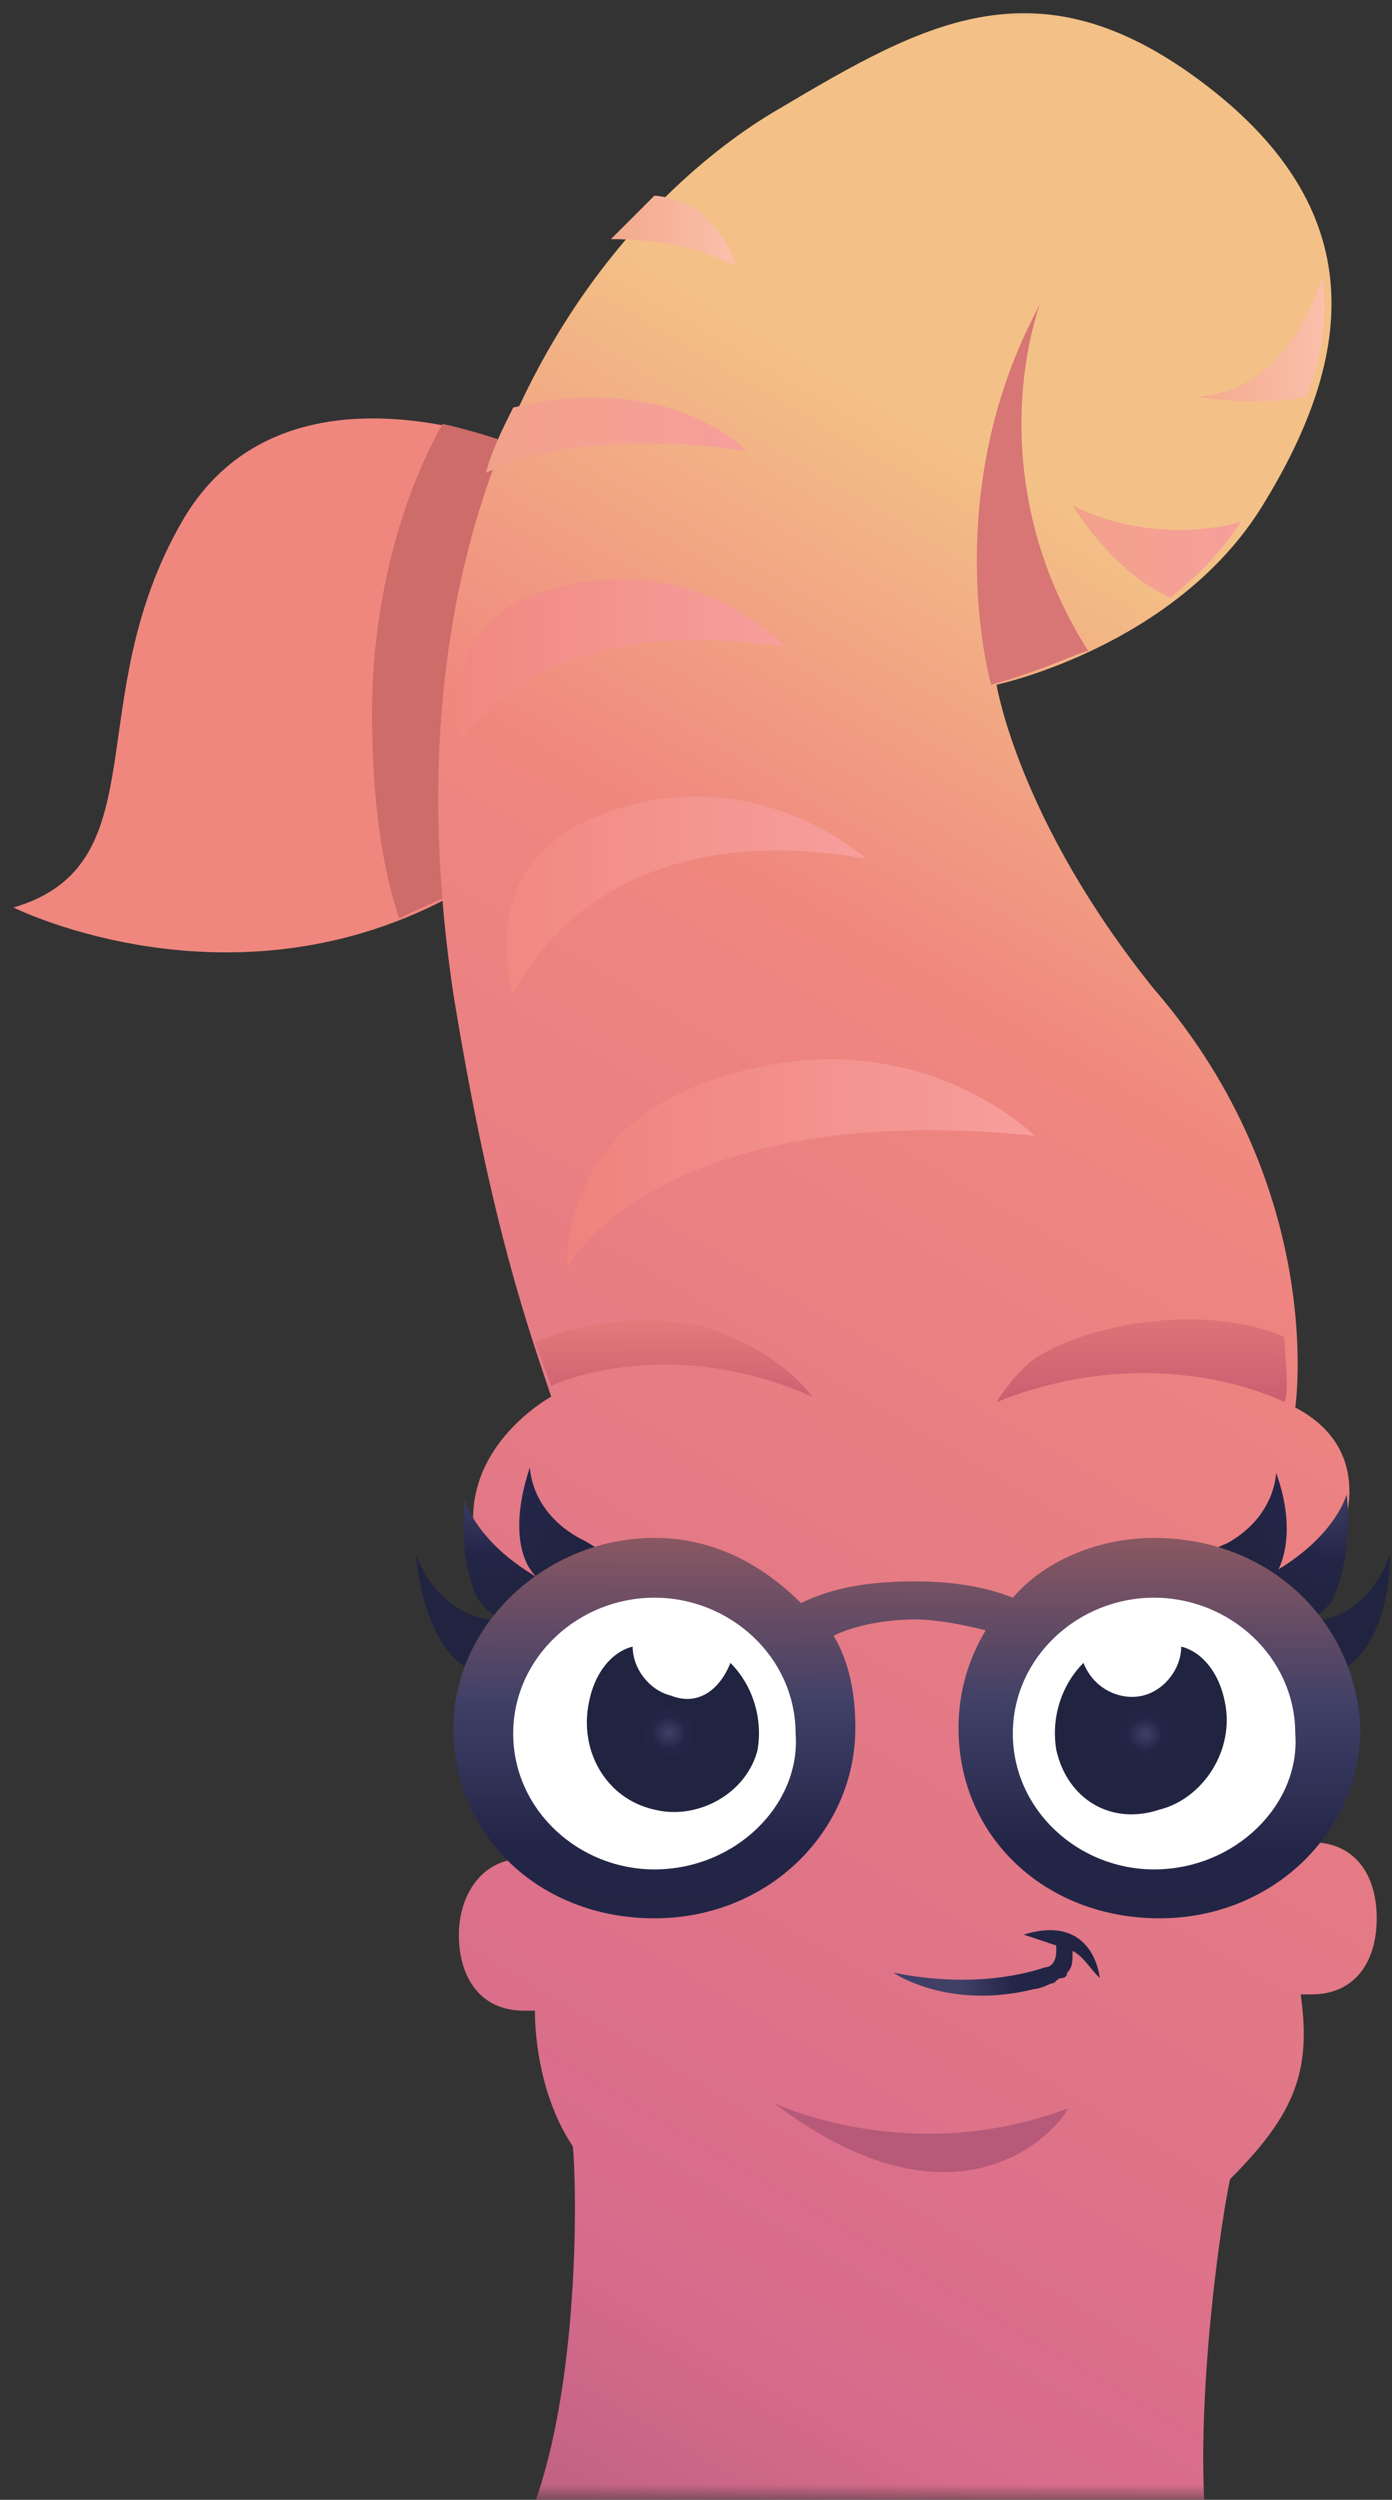 <?xml version="1.0" encoding="UTF-8" standalone="no"?>
<svg width="44px" height="79px" viewBox="0 0 44 79" version="1.1" xmlns="http://www.w3.org/2000/svg" xmlns:xlink="http://www.w3.org/1999/xlink">
    <rect x="0" y="0" width="44" height="79" fill="#333333" stroke="none"/>
    <!-- Generator: Sketch 39.1 (31720) - http://www.bohemiancoding.com/sketch -->
    <title>inky</title>
    <desc>Created with Sketch.</desc>
    <defs>
        <rect id="path-1" x="0" y="0" width="71" height="79"></rect>
        <linearGradient x1="74.556%" y1="21.505%" x2="45.384%" y2="89.534%" id="linearGradient-3">
            <stop stop-color="#F3C187" offset="0%"></stop>
            <stop stop-color="#F0877F" offset="15.34%"></stop>
            <stop stop-color="#D76B8C" offset="55.37%"></stop>
            <stop stop-color="#4D3657" offset="100%"></stop>
        </linearGradient>
        <linearGradient x1="50.133%" y1="-45.986%" x2="48.618%" y2="117.301%" id="linearGradient-4">
            <stop stop-color="#F0877F" offset="0%"></stop>
            <stop stop-color="#C95E70" offset="100%"></stop>
        </linearGradient>
        <linearGradient x1="52.824%" y1="-61.302%" x2="52.026%" y2="101.633%" id="linearGradient-5">
            <stop stop-color="#F0877F" offset="0%"></stop>
            <stop stop-color="#C95E70" offset="100%"></stop>
        </linearGradient>
        <linearGradient x1="0.8%" y1="48.07%" x2="100.595%" y2="48.07%" id="linearGradient-6">
            <stop stop-color="#EF827D" offset="0%"></stop>
            <stop stop-color="#F79F9C" offset="100%"></stop>
        </linearGradient>
        <linearGradient x1="0.039%" y1="49.441%" x2="99.802%" y2="49.441%" id="linearGradient-7">
            <stop stop-color="#F0877F" offset="0%"></stop>
            <stop stop-color="#F79F9C" offset="100%"></stop>
        </linearGradient>
        <linearGradient x1="-0.277%" y1="49.208%" x2="99.227%" y2="49.208%" id="linearGradient-8">
            <stop stop-color="#F0877F" offset="0%"></stop>
            <stop stop-color="#F79F9C" offset="100%"></stop>
        </linearGradient>
        <linearGradient x1="-0.453%" y1="44.844%" x2="99.062%" y2="44.844%" id="linearGradient-9">
            <stop stop-color="#F2A28A" offset="0%"></stop>
            <stop stop-color="#F79F9C" offset="100%"></stop>
        </linearGradient>
        <linearGradient x1="3.572%" y1="48.883%" x2="100.059%" y2="48.883%" id="linearGradient-10">
            <stop stop-color="#F3AA8D" offset="0%"></stop>
            <stop stop-color="#FBC0AC" offset="100%"></stop>
        </linearGradient>
        <linearGradient x1="0.509%" y1="48.583%" x2="100.74%" y2="48.583%" id="linearGradient-11">
            <stop stop-color="#F3AA8D" offset="0%"></stop>
            <stop stop-color="#FBC0AC" offset="100%"></stop>
        </linearGradient>
        <linearGradient x1="1.896%" y1="47.801%" x2="102.118%" y2="47.801%" id="linearGradient-12">
            <stop stop-color="#F2A28A" offset="0%"></stop>
            <stop stop-color="#F79F9C" offset="100%"></stop>
        </linearGradient>
        <linearGradient x1="0.397%" y1="49.187%" x2="100.513%" y2="49.187%" id="linearGradient-13">
            <stop stop-color="#404067" offset="31.93%"></stop>
            <stop stop-color="#232547" offset="59.13%"></stop>
            <stop stop-color="#212440" offset="100%"></stop>
        </linearGradient>
        <radialGradient cx="84.931%" cy="-1.868%" fx="84.931%" fy="-1.868%" r="72.562%" id="radialGradient-14">
            <stop stop-color="#404067" offset="0%"></stop>
            <stop stop-color="#232547" offset="59.13%"></stop>
            <stop stop-color="#212440" offset="100%"></stop>
        </radialGradient>
        <radialGradient cx="54.495%" cy="-46.213%" fx="54.495%" fy="-46.213%" r="66.092%" id="radialGradient-15">
            <stop stop-color="#404067" offset="0%"></stop>
            <stop stop-color="#232547" offset="59.13%"></stop>
            <stop stop-color="#212440" offset="100%"></stop>
        </radialGradient>
        <radialGradient cx="132.981%" cy="11.98%" fx="132.981%" fy="11.98%" r="80.447%" id="radialGradient-16">
            <stop stop-color="#404067" offset="0%"></stop>
            <stop stop-color="#232547" offset="59.13%"></stop>
            <stop stop-color="#212440" offset="100%"></stop>
        </radialGradient>
        <radialGradient cx="51.085%" cy="48.79%" fx="51.085%" fy="48.79%" r="15.821%" id="radialGradient-17">
            <stop stop-color="#404067" offset="0%"></stop>
            <stop stop-color="#232547" offset="59.13%"></stop>
            <stop stop-color="#212440" offset="100%"></stop>
        </radialGradient>
        <radialGradient cx="12.73%" cy="-5.506%" fx="12.73%" fy="-5.506%" r="72.562%" id="radialGradient-18">
            <stop stop-color="#404067" offset="0%"></stop>
            <stop stop-color="#232547" offset="59.13%"></stop>
            <stop stop-color="#212440" offset="100%"></stop>
        </radialGradient>
        <radialGradient cx="43.851%" cy="-46.213%" fx="43.851%" fy="-46.213%" r="61.196%" id="radialGradient-19">
            <stop stop-color="#404067" offset="0%"></stop>
            <stop stop-color="#232547" offset="59.13%"></stop>
            <stop stop-color="#212440" offset="100%"></stop>
        </radialGradient>
        <radialGradient cx="-31.614%" cy="15.429%" fx="-31.614%" fy="15.429%" r="80.447%" id="radialGradient-20">
            <stop stop-color="#404067" offset="0%"></stop>
            <stop stop-color="#232547" offset="59.13%"></stop>
            <stop stop-color="#212440" offset="100%"></stop>
        </radialGradient>
        <radialGradient cx="49.005%" cy="49.484%" fx="49.005%" fy="49.484%" r="15.818%" id="radialGradient-21">
            <stop stop-color="#404067" offset="0%"></stop>
            <stop stop-color="#232547" offset="59.13%"></stop>
            <stop stop-color="#212440" offset="100%"></stop>
        </radialGradient>
        <linearGradient x1="50.497%" y1="-1.065%" x2="48.599%" y2="138.606%" id="linearGradient-22">
            <stop stop-color="#8C5862" offset="0%"></stop>
            <stop stop-color="#404067" offset="31.93%"></stop>
            <stop stop-color="#232547" offset="59.13%"></stop>
            <stop stop-color="#212440" offset="100%"></stop>
        </linearGradient>
    </defs>
    <g id="Main" stroke="none" stroke-width="1" fill="none" fill-rule="evenodd">
        <g id="inky" transform="translate(-8, 0)">
            <mask id="mask-2" fill="white">
                <use xlink:href="#path-1"></use>
            </mask>
            <g id="Mask"></g>
            <g mask="url(#mask-2)" id="Layer_1">
                <g transform="translate(-12, 0)">
                    <g>
                        <g id="Main">
                            <g id="inky">
                                <g id="inky-big">
                                    <g id="Group_1_">
                                        <g id="Group">
                                            <g id="Page-1">
                                                <g id="Group">
                                                    <path d="M36.737,14.254 C36.737,14.254 29.012,10.82 25.75,16.487 C22.488,22.154 25.063,27.307 20.428,28.68 C20.428,28.68 27.638,32.287 34.848,27.993 C42.058,23.7 36.737,14.254 36.737,14.254 L36.737,14.254 L36.737,14.254 L36.737,14.254 Z" id="Shape_4_" fill="#F0877F"></path>
                                                    <path d="M36.737,14.254 C36.737,14.254 35.535,13.739 33.99,13.396 C32.445,16.143 31.758,19.578 31.758,22.498 C31.758,24.559 31.93,26.963 32.617,29.024 C33.303,28.68 34.162,28.337 34.848,27.993 C42.058,23.7 36.737,14.254 36.737,14.254 L36.737,14.254 L36.737,14.254 L36.737,14.254 Z" id="Shape_5_" fill="#CE6C6A"></path>
                                                    <path d="M83.602,81.404 C82.057,85.526 77.25,88.617 70.727,88.446 C64.203,88.274 59.225,85.526 58.367,81.404 C57.508,77.798 58.538,70.413 58.882,68.867 C60.942,66.807 61.457,65.433 61.113,63.028 L61.457,63.028 C62.83,63.028 63.517,61.998 63.517,60.624 C63.517,59.25 62.83,58.22 61.457,58.22 C60.77,58.22 62.315,55.643 61.972,56.159 C61.972,54.098 61.628,52.38 61.628,50.491 C61.628,50.32 61.8,49.804 61.8,49.804 C61.8,49.804 64.203,46.198 60.942,44.48 C60.942,44.48 61.972,37.611 56.478,31.257 C52.187,25.933 51.5,21.639 51.5,21.639 C51.5,21.639 57.165,20.437 59.912,15.972 C62.658,11.507 63.517,6.87 58.195,2.748 C52.873,-1.374 49.268,0.687 44.633,3.435 C40.17,6.011 31.758,14.254 34.333,31.428 C35.535,38.813 36.737,42.076 37.423,44.137 C37.423,44.137 33.303,46.37 35.707,50.491 C36.222,51.178 35.535,52.552 35.535,53.583 L36.05,56.846 C35.535,56.33 37.252,58.735 36.565,58.735 C35.192,58.735 34.505,59.937 34.505,61.139 C34.505,62.513 35.192,63.543 36.565,63.543 L36.908,63.543 C36.908,64.402 37.08,66.291 38.11,67.837 C38.282,69.898 38.282,78.141 35.707,81.404 L83.602,81.404 Z M35.878,101.326 C35.878,101.326 36.222,106.822 42.23,109.57 C48.41,112.317 53.903,110.257 56.478,106.822 C57.508,105.448 58.538,103.387 59.397,101.326 C60.598,102.357 61.628,103.387 62.658,104.589 C66.607,109.398 66.95,116.096 66.092,119.359 C65.405,122.278 63.688,123.996 63.345,124.167 C63.173,124.339 63.002,124.511 62.83,124.683 C62.143,125.37 60.427,126.743 58.71,126.572 L58.538,126.572 C57.337,126.572 55.963,125.885 55.963,124.511 C55.963,123.652 56.135,122.622 56.993,122.107 C57.165,121.763 57.508,121.42 58.023,121.248 C59.053,120.733 60.427,120.046 61.285,121.248 C61.285,121.42 62.487,122.45 62.487,122.107 C61.8,118.5 57.337,119.53 56.135,120.733 C54.933,121.763 50.298,126.915 56.65,130.35 C57.165,130.522 57.508,130.865 58.023,131.037 C57.508,131.552 56.135,133.27 54.933,133.441 C53.732,133.613 55.105,134.987 56.65,134.643 C57.852,134.128 59.912,132.411 61.113,131.037 C64.547,130.522 66.607,127.43 68.667,123.824 C70.727,120.217 70.727,115.752 69.868,110.943 C72.272,112.146 77.078,113.691 82.572,111.63 C90.297,108.711 90.64,102.185 90.64,100.467 C90.64,98.75 88.752,93.598 95.275,92.567 C100.94,91.709 101.455,96.002 101.455,97.033 C101.455,97.033 101.455,97.033 101.455,97.204 C102.313,95.487 102.313,92.224 99.395,90.335 L99.395,90.335 L99.395,90.335 C99.223,90.335 99.052,90.163 98.88,90.163 C96.133,89.304 90.125,89.304 88.065,91.537 C86.005,93.941 85.662,97.548 86.348,101.154 C87.035,104.417 87.035,105.963 86.177,107.337 C85.833,107.852 85.49,108.367 84.975,108.711 C84.117,109.57 83.087,110.085 81.885,110.428 C81.37,110.6 80.855,110.6 80.168,110.772 C75.362,111.802 69.01,108.539 69.01,108.539 L69.01,108.539 C68.838,107.68 68.495,106.822 68.323,105.963 C67.465,102.528 64.375,98.922 61.8,96.346 C62.143,95.83 62.487,95.487 63.002,95.143 C65.748,93.254 72.272,90.678 75.018,94.285 C77.765,98.063 76.563,102.7 73.473,103.902 C71.757,104.589 71.07,105.62 71.585,105.963 C72.1,106.478 74.503,106.135 76.563,103.73 C78.623,101.326 79.825,97.204 76.392,93.083 C75.877,92.396 75.705,92.052 74.847,91.709 C77.937,91.022 83.602,87.93 84.975,82.091 L35.878,101.326 Z M8.24,121.076 C9.442,123.48 11.158,125.713 12.36,128.117 C13.562,130.35 14.42,132.067 14.42,134.128 C14.42,137.048 12.703,139.967 9.785,140.654 C6.695,141.341 2.06,141.17 0.515,135.502 L0.515,137.048 C0.858,138.422 1.717,140.654 3.948,141.513 C6.523,142.543 10.815,143.23 13.905,140.483 C16.137,138.593 16.995,136.361 17.167,135.159 C17.338,133.613 17.682,132.239 17.51,131.037 C17.167,128.633 16.48,126.915 14.763,123.824 C13.905,122.45 12.703,121.076 12.017,119.702 L8.24,121.076 Z M34.333,90.678 C34.333,90.678 31.587,94.113 28.497,96.861 L34.333,90.678 Z M49.612,108.711 C43.088,109.741 41.2,105.276 41.715,100.639 C42.23,96.174 49.44,90.678 51.843,88.102 C51.843,88.102 51.157,95.83 57.68,99.78 C57.68,99.952 56.135,107.68 49.612,108.711 L49.612,108.711 L49.612,108.711 L49.612,108.711 Z M60.77,94.628 C59.225,93.254 58.023,92.052 57.68,91.88 C58.367,92.396 59.225,92.739 60.083,92.911 C60.77,93.083 61.457,92.911 62.658,92.911 C62.487,93.083 61.8,93.426 61.628,93.598 C61.457,93.941 61.113,94.285 60.77,94.628 L60.77,94.628 L60.77,94.628 L60.77,94.628 Z" id="Shape_18_" fill="url(#linearGradient-3)"></path>
                                                    <path d="M44.462,66.463 C44.462,66.463 48.753,68.524 53.732,66.635 C53.903,66.635 50.813,71.272 44.462,66.463 L44.462,66.463 L44.462,66.463 L44.462,66.463 Z" id="Shape_21_" fill="#B75978"></path>
                                                    <path d="M42.23,41.904 C40.513,41.561 38.453,41.733 36.908,42.42 L37.423,43.793 C37.423,43.793 41.028,42.076 45.663,44.137 C45.663,44.137 44.805,42.763 42.23,41.904 L42.23,41.904 L42.23,41.904 L42.23,41.904 Z" id="Shape_22_" fill="url(#linearGradient-4)"></path>
                                                    <path d="M52.702,42.935 C52.015,43.45 51.5,44.309 51.5,44.309 C56.65,42.248 60.598,44.309 60.598,44.309 C60.77,43.965 60.598,42.763 60.598,42.248 C58.195,41.217 54.59,41.733 52.702,42.935 L52.702,42.935 L52.702,42.935 L52.702,42.935 Z" id="Shape_23_" fill="url(#linearGradient-5)"></path>
                                                    <path d="M52.702,35.893 C52.702,35.893 48.925,32.115 42.917,34.004 C37.595,35.55 37.938,40.015 37.938,40.015 C37.938,40.015 40.857,34.691 52.702,35.893 L52.702,35.893 L52.702,35.893 L52.702,35.893 Z" id="Shape_26_" fill="url(#linearGradient-6)"></path>
                                                    <path d="M47.38,27.135 C47.38,27.135 43.775,23.872 38.968,25.761 C34.848,27.307 36.222,31.428 36.222,31.428 C36.222,31.428 38.625,25.589 47.38,27.135 L47.38,27.135 L47.38,27.135 L47.38,27.135 Z" id="Shape_27_" fill="url(#linearGradient-7)"></path>
                                                    <path d="M44.805,20.437 C44.805,20.437 41.887,17.174 37.08,18.72 C33.818,19.75 34.505,23.357 34.505,23.357 C34.677,23.528 36.737,19.235 44.805,20.437 L44.805,20.437 L44.805,20.437 L44.805,20.437 Z" id="Shape_28_" fill="url(#linearGradient-8)"></path>
                                                    <path d="M43.603,14.254 C43.603,14.254 41.2,11.678 36.222,12.88 C35.878,13.567 35.535,14.254 35.363,14.941 C38.625,13.396 43.603,14.254 43.603,14.254 L43.603,14.254 L43.603,14.254 L43.603,14.254 Z" id="Shape_29_" fill="url(#linearGradient-9)"></path>
                                                    <path d="M43.26,8.415 C43.26,8.415 42.745,6.354 40.685,6.183 C40.17,6.698 39.827,7.041 39.312,7.557 C41.887,7.557 43.26,8.415 43.26,8.415 L43.26,8.415 L43.26,8.415 L43.26,8.415 Z" id="Shape_30_" fill="url(#linearGradient-10)"></path>
                                                    <path d="M57.852,12.537 C57.852,12.537 59.74,12.88 61.285,12.537 C61.8,11.335 61.972,9.961 61.8,8.759 C61.457,9.789 60.427,12.365 57.852,12.537 L57.852,12.537 L57.852,12.537 L57.852,12.537 Z" id="Shape_31_" fill="url(#linearGradient-11)"></path>
                                                    <path d="M53.903,15.972 C53.903,15.972 55.105,18.033 56.993,18.891 C57.852,18.204 58.538,17.517 59.225,16.487 C58.71,16.659 56.307,17.174 53.903,15.972 L53.903,15.972 L53.903,15.972 L53.903,15.972 Z" id="Shape_32_" fill="url(#linearGradient-12)"></path>
                                                    <path d="M51.328,21.639 C51.328,21.639 49.612,15.628 52.873,9.617 C52.873,9.617 50.813,14.941 54.418,20.609 C54.418,20.437 53.217,21.124 51.328,21.639 L51.328,21.639 L51.328,21.639 L51.328,21.639 Z" id="Shape_33_" fill="#D87575"></path>
                                                    <path d="M52.358,61.139 C52.358,61.139 52.873,61.311 53.388,61.483 L53.388,61.654 C53.388,61.998 53.217,62.17 53.045,62.17 C52.53,62.341 50.813,62.857 48.238,62.341 C48.238,62.341 49.955,63.543 52.702,62.857 C52.702,62.857 52.873,62.857 53.217,62.685 C53.388,62.685 53.388,62.513 53.56,62.513 C53.56,62.513 53.732,62.513 53.732,62.341 L53.732,62.341 L53.732,62.341 C53.903,62.17 53.903,61.998 53.903,61.654 C54.247,61.826 54.418,62.17 54.762,62.513 C54.762,62.513 54.59,60.452 52.358,61.139 L52.358,61.139 L52.358,61.139 L52.358,61.139 Z" id="Shape_40_" fill="url(#linearGradient-13)"></path>
                                                    <g id="Shape_50_" transform="translate(56.558, 46.023)">
                                                        <path d="M2.403,5.496 L3.09,6.183 C3.09,6.183 4.978,5.324 5.493,4.637 C5.837,4.122 6.18,2.576 6.008,1.202 C6.008,1.202 5.493,3.263 1.888,4.465 L2.403,5.496 L2.403,5.496 L2.403,5.496 L2.403,5.496 Z" id="Shape" fill="url(#radialGradient-14)"></path>
                                                        <path d="M5.322,5.152 C3.948,5.324 3.09,5.324 3.09,5.324 L3.09,6.354 L3.777,7.385 C3.777,7.385 5.15,7.041 5.837,6.698 C6.523,6.526 7.382,5.152 7.382,3.091 C7.382,3.091 6.867,4.809 5.322,5.152 L5.322,5.152 L5.322,5.152 L5.322,5.152 Z" id="Shape" fill="url(#radialGradient-15)"></path>
                                                        <path d="M1.03,5.152 L1.888,5.496 L3.605,3.95 C3.948,3.607 4.463,2.404 3.777,0.515 C3.777,0.515 3.777,1.889 2.232,2.748 C0.515,3.435 0.172,4.637 0.172,4.637 L1.03,5.152 L1.03,5.152 L1.03,5.152 L1.03,5.152 Z" id="Shape" fill="url(#radialGradient-16)"></path>
                                                    </g>
                                                    <path d="M57.165,50.148 C54.418,49.804 51.843,51.522 51.5,53.926 C51.328,55.472 52.187,57.189 53.732,58.048 C54.59,57.533 55.62,57.361 56.822,57.361 C57.852,57.361 58.882,57.533 59.74,58.048 C60.77,57.361 61.457,56.33 61.628,55.128 C61.972,52.724 59.912,50.491 57.165,50.148 L57.165,50.148 L57.165,50.148 L57.165,50.148 Z" id="Shape_51_" fill="#FFFFFF"></path>
                                                    <ellipse id="Oval" fill="#FFFFFF" cx="40.685" cy="54.785" rx="4.807" ry="4.809"></ellipse>
                                                    <ellipse id="Oval_1_" fill="#FFFFFF" cx="56.478" cy="54.785" rx="4.807" ry="4.809"></ellipse>
                                                    <path d="M57.337,52.037 C57.337,52.724 56.822,53.411 56.135,53.583 C55.448,53.754 54.59,53.411 54.247,52.552 C53.56,53.239 53.217,54.27 53.388,55.3 C53.732,56.846 55.105,57.704 56.65,57.189 C58.023,56.846 59.053,55.3 58.71,53.754 C58.538,52.896 58.023,52.209 57.337,52.037 L57.337,52.037 L57.337,52.037 L57.337,52.037 Z" id="Shape_52_" fill="url(#radialGradient-17)"></path>
                                                    <g id="Shape_53_" transform="translate(32.974, 46.023)">
                                                        <path d="M5.322,5.496 L4.635,6.183 C4.635,6.183 2.747,5.324 2.232,4.637 C1.888,4.293 1.545,2.748 1.717,1.374 C1.717,1.374 2.232,3.435 5.837,4.637 L5.322,5.496 L5.322,5.496 L5.322,5.496 L5.322,5.496 Z" id="Shape" fill="url(#radialGradient-18)"></path>
                                                        <path d="M2.403,5.152 C3.777,5.324 4.635,5.324 4.635,5.324 L4.807,6.354 L3.948,7.385 C3.948,7.385 2.575,7.041 1.888,6.698 C1.202,6.526 0.343,5.152 0.172,3.091 C0.172,3.091 0.687,4.809 2.403,5.152 L2.403,5.152 L2.403,5.152 L2.403,5.152 Z" id="Shape" fill="url(#radialGradient-19)"></path>
                                                        <path d="M6.523,5.152 L5.665,5.324 L3.948,3.778 C3.605,3.435 3.09,2.404 3.777,0.343 C3.777,0.343 3.777,1.717 5.322,2.576 C7.038,3.435 7.382,4.637 7.382,4.637 L6.523,5.152 L6.523,5.152 L6.523,5.152 L6.523,5.152 Z" id="Shape" fill="url(#radialGradient-20)"></path>
                                                    </g>
                                                    <path d="M40.17,50.148 C42.917,49.804 45.492,51.522 45.835,53.926 C46.007,55.472 45.148,57.189 43.603,58.048 C42.745,57.533 41.715,57.361 40.342,57.361 C39.14,57.361 38.282,57.533 37.423,58.048 C36.393,57.361 35.707,56.33 35.535,55.128 C35.363,52.724 37.423,50.491 40.17,50.148 L40.17,50.148 L40.17,50.148 L40.17,50.148 Z" id="Shape_54_" fill="#FFFFFF"></path>
                                                    <path d="M38.625,53.754 C38.282,55.3 39.14,56.846 40.685,57.189 C42.058,57.533 43.603,56.674 43.947,55.3 C44.118,54.27 43.775,53.239 43.088,52.552 C42.745,53.411 42.058,53.926 41.2,53.583 C40.513,53.411 39.998,52.724 39.998,52.037 C39.312,52.209 38.797,52.896 38.625,53.754 L38.625,53.754 L38.625,53.754 L38.625,53.754 Z" id="Shape_55_" fill="url(#radialGradient-21)"></path>
                                                    <path d="M56.478,48.602 C54.762,48.602 53.045,49.289 52.015,50.491 C51.157,50.148 50.127,49.976 48.925,49.976 C47.552,49.976 46.35,50.148 45.32,50.663 C44.118,49.461 42.573,48.602 40.685,48.602 C37.252,48.602 34.333,51.35 34.333,54.613 C34.333,58.048 37.08,60.624 40.685,60.624 C44.29,60.624 47.037,57.876 47.037,54.613 C47.037,53.583 46.865,52.552 46.35,51.693 C47.037,51.35 48.067,51.178 48.925,51.178 C49.612,51.178 50.47,51.35 51.157,51.522 C50.642,52.38 50.298,53.411 50.298,54.613 C50.298,58.048 53.045,60.624 56.65,60.624 C60.255,60.624 63.002,57.876 63.002,54.613 C62.83,51.178 60.083,48.602 56.478,48.602 L56.478,48.602 L56.478,48.602 L56.478,48.602 Z M40.685,59.078 C38.282,59.078 36.222,57.189 36.222,54.785 C36.222,52.38 38.282,50.491 40.685,50.491 C43.088,50.491 45.148,52.38 45.148,54.785 C45.32,57.017 43.26,59.078 40.685,59.078 L40.685,59.078 L40.685,59.078 L40.685,59.078 Z M56.478,59.078 C54.075,59.078 52.015,57.189 52.015,54.785 C52.015,52.38 54.075,50.491 56.478,50.491 C58.882,50.491 60.942,52.38 60.942,54.785 C61.113,57.017 59.053,59.078 56.478,59.078 L56.478,59.078 L56.478,59.078 L56.478,59.078 Z" id="Shape_56_" fill="url(#linearGradient-22)"></path>
                                                </g>
                                            </g>
                                        </g>
                                    </g>
                                </g>
                            </g>
                        </g>
                    </g>
                </g>
            </g>
        </g>
    </g>
</svg>